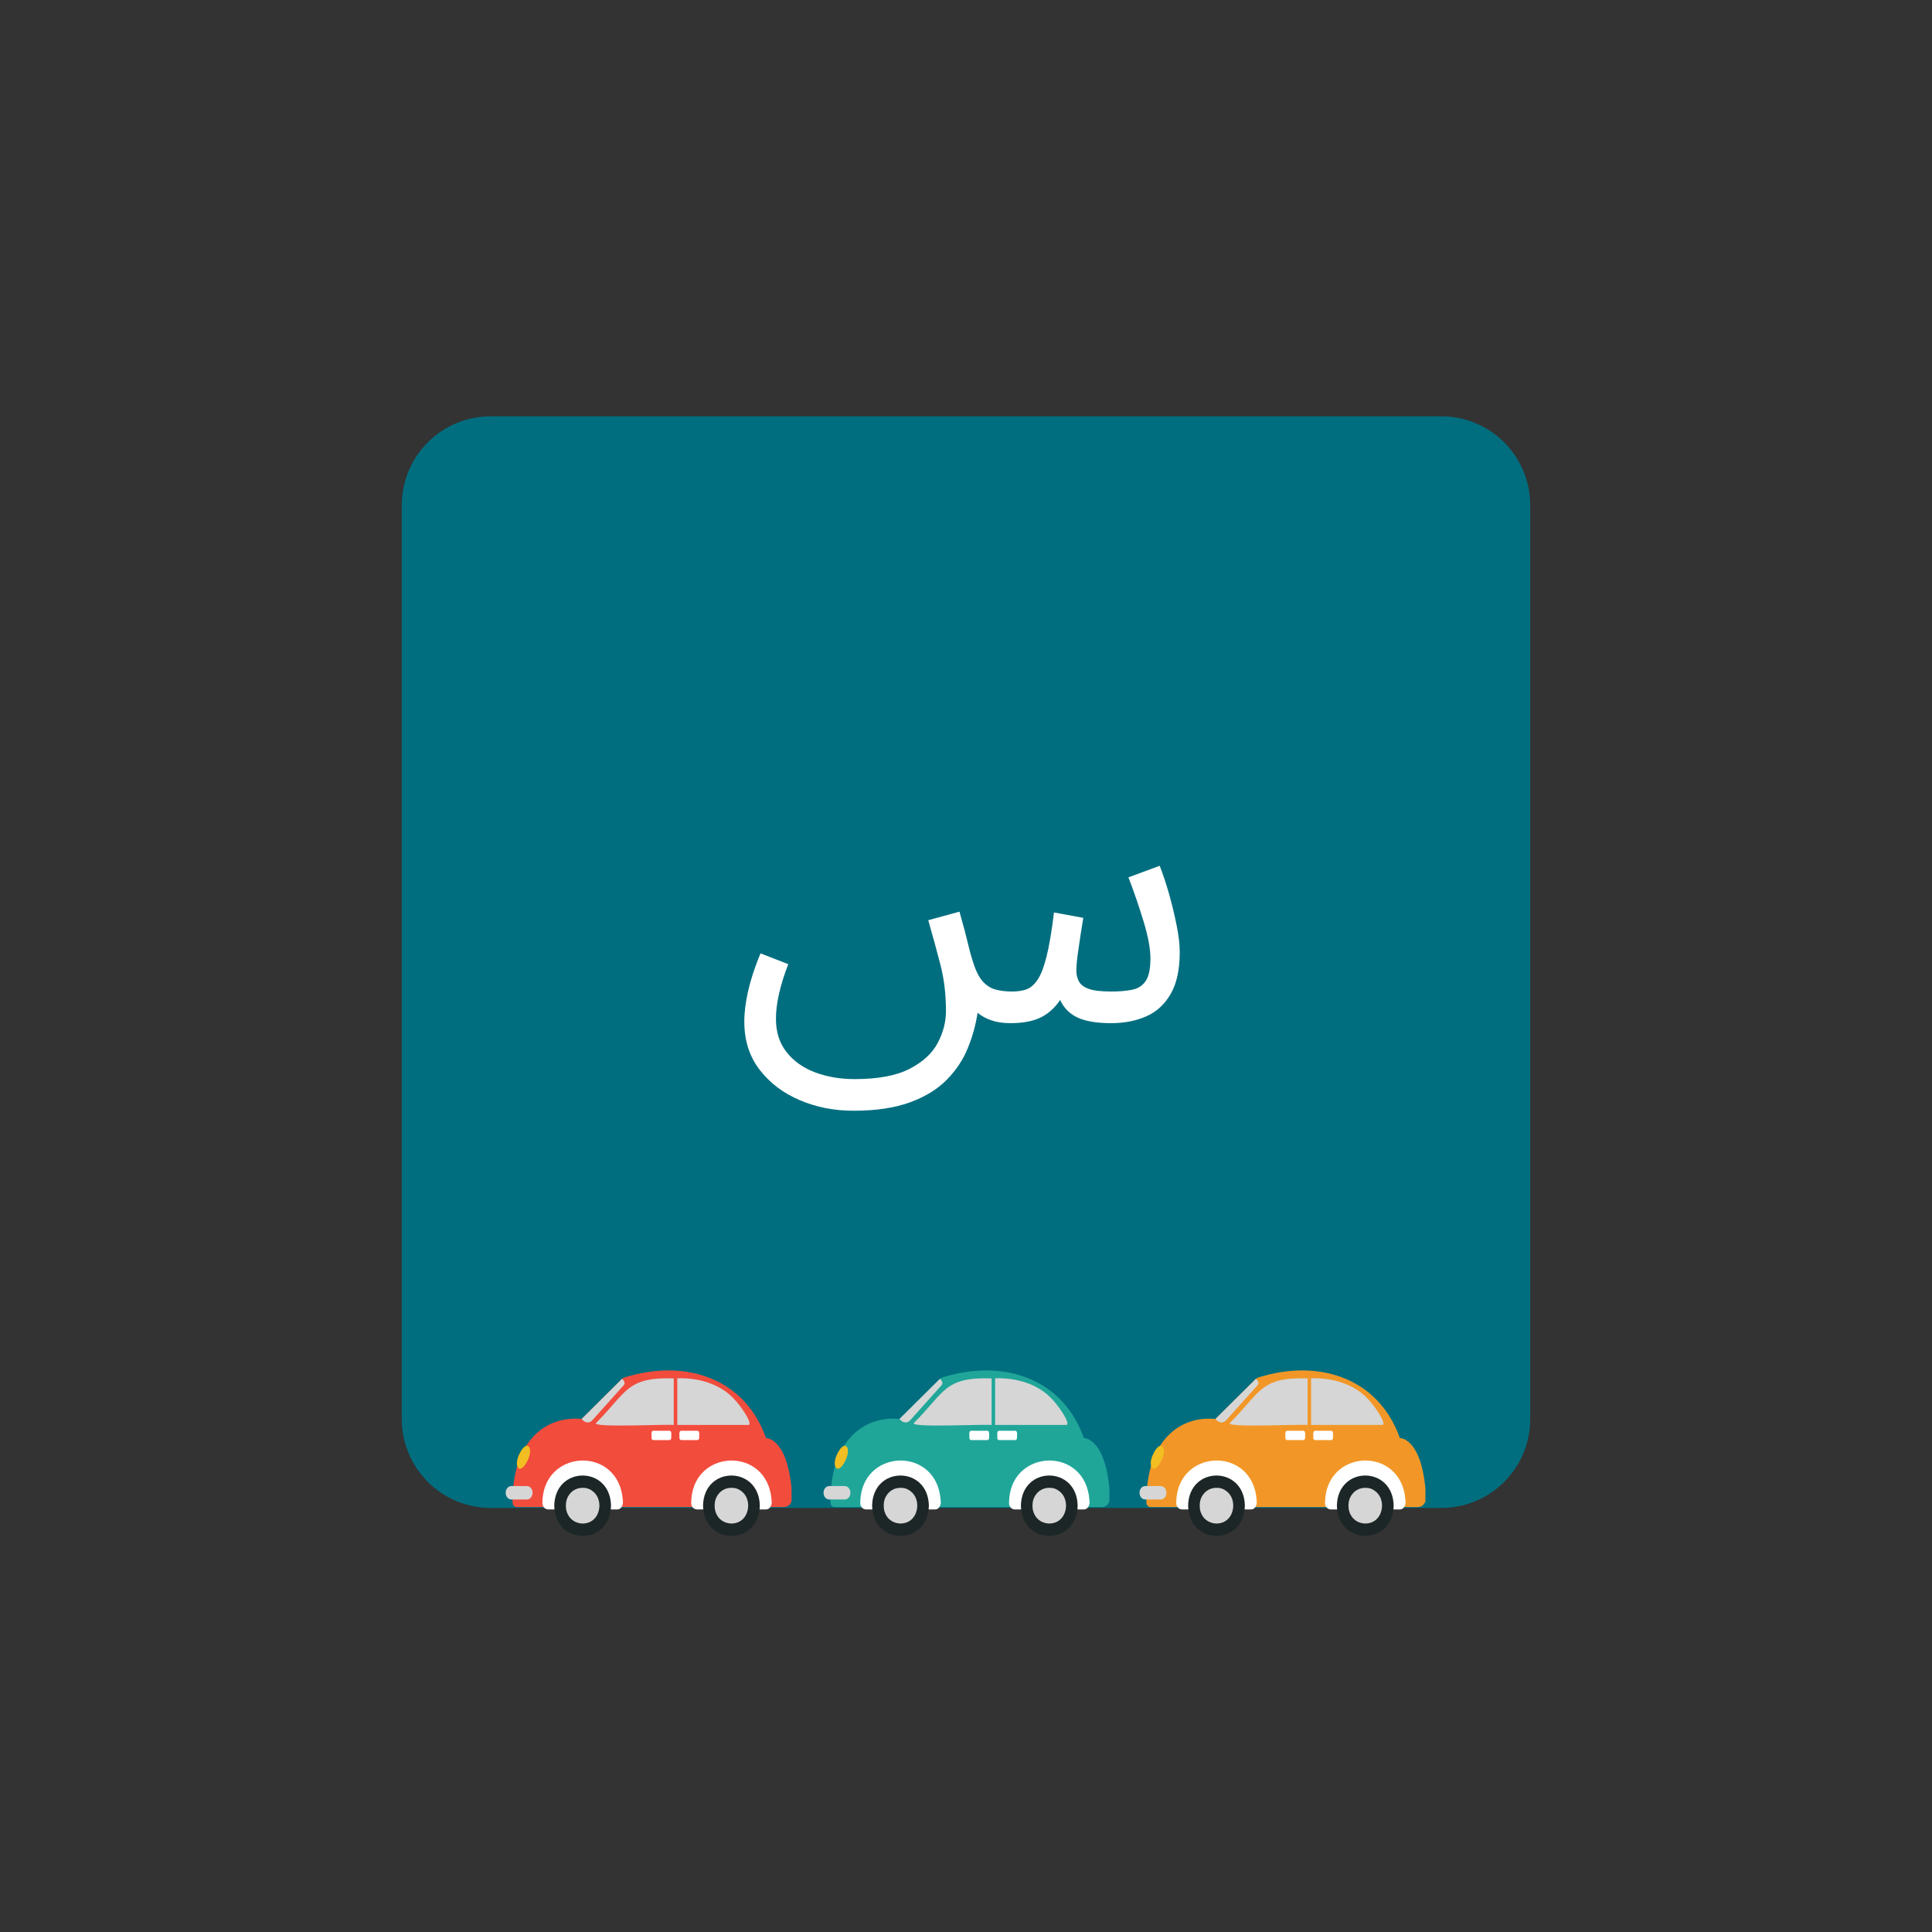 <svg xmlns="http://www.w3.org/2000/svg" xmlns:xlink="http://www.w3.org/1999/xlink" width="500" zoomAndPan="magnify" viewBox="0 0 375 375" height="500" preserveAspectRatio="xMidYMid meet" version="1.0"><rect x="0" y="0" width="375" height="375" fill="#333333" stroke="none"/><defs><g/><clipPath id="4537c70081"><path d="M 77.984 80.809 L 297.316 80.809 L 297.316 292.691 L 77.984 292.691 Z M 77.984 80.809 " clip-rule="nonzero"/></clipPath><clipPath id="2d5e992de4"><path d="M 95.234 80.809 L 279.766 80.809 C 284.34 80.809 288.727 82.625 291.961 85.859 C 295.195 89.094 297.016 93.484 297.016 98.059 L 297.016 275.441 C 297.016 280.016 295.195 284.406 291.961 287.641 C 288.727 290.875 284.34 292.691 279.766 292.691 L 95.234 292.691 C 90.66 292.691 86.273 290.875 83.039 287.641 C 79.805 284.406 77.984 280.016 77.984 275.441 L 77.984 98.059 C 77.984 93.484 79.805 89.094 83.039 85.859 C 86.273 82.625 90.66 80.809 95.234 80.809 Z M 95.234 80.809 " clip-rule="nonzero"/></clipPath><clipPath id="bd4e797559"><path d="M 99 266 L 153.637 266 L 153.637 293 L 99 293 Z M 99 266 " clip-rule="nonzero"/></clipPath><clipPath id="9dada5b600"><path d="M 98.137 288 L 104 288 L 104 292 L 98.137 292 Z M 98.137 288 " clip-rule="nonzero"/></clipPath><clipPath id="2c9a2d9824"><path d="M 161 266 L 215.332 266 L 215.332 293 L 161 293 Z M 161 266 " clip-rule="nonzero"/></clipPath><clipPath id="db95516387"><path d="M 159.832 288 L 166 288 L 166 292 L 159.832 292 Z M 159.832 288 " clip-rule="nonzero"/></clipPath><clipPath id="e39b2e58ce"><path d="M 222 266 L 276.668 266 L 276.668 293 L 222 293 Z M 222 266 " clip-rule="nonzero"/></clipPath><clipPath id="8fcf559039"><path d="M 221.168 288 L 227 288 L 227 292 L 221.168 292 Z M 221.168 288 " clip-rule="nonzero"/></clipPath></defs><g clip-path="url(#4537c70081)"><g clip-path="url(#2d5e992de4)"><path fill="#006e7f" d="M 77.984 80.809 L 297.316 80.809 L 297.316 292.691 L 77.984 292.691 Z M 77.984 80.809 " fill-opacity="1" fill-rule="nonzero"/></g></g><g clip-path="url(#bd4e797559)"><path fill="#f24c3d" d="M 153.762 290.562 C 153.82 291.621 153.125 292.516 152.25 292.516 L 100.23 292.516 C 99.809 292.516 99.477 292.094 99.484 291.586 C 99.473 279.512 106.066 274.746 112.906 275.422 L 120.746 267.637 C 121.223 267.246 121.875 267.211 122.441 267.012 C 133.441 264.004 144.582 267.609 148.688 279.129 C 148.688 279.133 153.129 278.977 153.762 290.562 Z M 153.762 290.562 " fill-opacity="1" fill-rule="nonzero"/></g><path fill="#ffffff" d="M 129.91 279.52 L 126.844 279.52 C 126.637 279.52 126.465 279.352 126.465 279.137 C 126.531 278.805 126.23 277.691 126.844 277.711 L 129.91 277.711 C 130.52 277.691 130.227 278.805 130.293 279.137 C 130.293 279.352 130.121 279.52 129.91 279.52 Z M 129.91 279.52 " fill-opacity="1" fill-rule="nonzero"/><path fill="#ffffff" d="M 135.324 279.52 L 132.262 279.52 C 132.051 279.52 131.879 279.352 131.879 279.137 C 131.949 278.805 131.648 277.691 132.262 277.711 L 135.328 277.711 C 135.938 277.691 135.645 278.805 135.711 279.137 C 135.707 279.352 135.535 279.52 135.324 279.52 Z M 135.324 279.52 " fill-opacity="1" fill-rule="nonzero"/><path fill="#ffffff" d="M 120.887 291.176 C 121.031 291.938 120.699 292.996 119.766 292.98 L 106.418 292.98 C 105.797 292.98 105.281 292.441 105.281 291.773 C 105.27 281.141 120.148 280.527 120.887 291.176 Z M 120.887 291.176 " fill-opacity="1" fill-rule="nonzero"/><path fill="#1d2626" d="M 118.598 292.254 C 118.465 300.062 107.719 300.062 107.582 292.254 C 107.723 284.445 118.465 284.445 118.598 292.254 Z M 118.598 292.254 " fill-opacity="1" fill-rule="nonzero"/><path fill="#d6d6d6" d="M 114.957 289.379 C 114.406 288.945 113.699 288.75 112.988 288.789 C 112.043 288.812 111.113 289.238 110.508 290.086 C 110.09 290.637 109.828 291.363 109.836 292.254 C 109.832 292.824 109.934 293.309 110.113 293.715 C 111.332 296.727 116.207 296.422 116.348 292.254 C 116.336 290.906 115.758 289.945 114.957 289.379 Z M 114.957 289.379 " fill-opacity="1" fill-rule="nonzero"/><path fill="#ffffff" d="M 149.762 291.176 C 149.91 291.938 149.574 292.996 148.641 292.98 L 135.297 292.98 C 134.672 292.98 134.16 292.441 134.16 291.773 C 134.148 281.141 149.027 280.527 149.762 291.176 Z M 149.762 291.176 " fill-opacity="1" fill-rule="nonzero"/><path fill="#1d2626" d="M 147.477 292.254 C 147.344 300.062 136.598 300.062 136.461 292.254 C 136.598 284.445 147.344 284.445 147.477 292.254 Z M 147.477 292.254 " fill-opacity="1" fill-rule="nonzero"/><path fill="#d6d6d6" d="M 143.832 289.379 C 143.285 288.945 142.578 288.75 141.867 288.789 C 140.922 288.812 139.988 289.238 139.387 290.086 C 138.969 290.637 138.707 291.363 138.715 292.254 C 138.707 292.824 138.809 293.309 138.988 293.715 C 140.211 296.727 145.086 296.422 145.223 292.254 C 145.211 290.906 144.637 289.945 143.832 289.379 Z M 143.832 289.379 " fill-opacity="1" fill-rule="nonzero"/><g clip-path="url(#9dada5b600)"><path fill="#d6d6d6" d="M 103.371 289.746 C 103.375 290.395 102.957 291.035 102.297 291.047 L 99.23 291.047 C 98.582 291.043 98.145 290.379 98.152 289.746 C 98.148 289.098 98.574 288.457 99.23 288.445 L 102.297 288.445 C 102.953 288.469 103.363 289.07 103.371 289.746 Z M 103.371 289.746 " fill-opacity="1" fill-rule="nonzero"/></g><path fill="#f2be21" d="M 102.465 280.656 C 102.297 280.555 102.059 280.602 101.777 280.84 C 101.457 281.094 101.098 281.578 100.746 282.352 C 100.621 282.617 100.527 282.875 100.461 283.121 C 100.348 283.523 100.309 283.867 100.332 284.129 C 100.391 285.367 101.387 285.656 102.473 283.336 C 103.105 281.926 102.957 280.859 102.465 280.656 Z M 102.465 280.656 " fill-opacity="1" fill-rule="nonzero"/><path fill="#d6d6d6" d="M 121.066 268.867 L 114.977 275.664 C 114.352 276.383 113.398 276.137 112.906 275.406 L 120.746 267.621 C 121.09 267.922 121.453 268.445 121.066 268.867 Z M 121.066 268.867 " fill-opacity="1" fill-rule="nonzero"/><path fill="#d6d6d6" d="M 130.777 267.543 L 130.777 276.613 C 130.691 276.332 114.617 277.215 115.707 276.18 C 121.645 270.312 121.508 267.238 130.777 267.543 Z M 130.777 267.543 " fill-opacity="1" fill-rule="nonzero"/><path fill="#d6d6d6" d="M 145.324 276.582 L 131.457 276.582 L 131.457 267.52 C 135.543 267.402 139.738 268.586 142.461 271.52 C 143.625 272.664 146.164 276.301 145.324 276.582 Z M 145.324 276.582 " fill-opacity="1" fill-rule="nonzero"/><g clip-path="url(#2c9a2d9824)"><path fill="#20a699" d="M 215.457 290.562 C 215.516 291.621 214.82 292.516 213.941 292.516 L 161.926 292.516 C 161.504 292.516 161.172 292.094 161.18 291.586 C 161.168 279.512 167.762 274.746 174.602 275.422 L 182.441 267.637 C 182.918 267.246 183.57 267.211 184.137 267.012 C 195.137 264.004 206.277 267.609 210.383 279.129 C 210.383 279.133 214.824 278.977 215.457 290.562 Z M 215.457 290.562 " fill-opacity="1" fill-rule="nonzero"/></g><path fill="#ffffff" d="M 191.605 279.52 L 188.539 279.52 C 188.328 279.52 188.156 279.352 188.156 279.137 C 188.227 278.805 187.926 277.691 188.539 277.711 L 191.605 277.711 C 192.215 277.691 191.922 278.805 191.988 279.137 C 191.988 279.352 191.816 279.52 191.605 279.52 Z M 191.605 279.52 " fill-opacity="1" fill-rule="nonzero"/><path fill="#ffffff" d="M 197.02 279.52 L 193.957 279.52 C 193.746 279.52 193.574 279.352 193.574 279.137 C 193.645 278.805 193.344 277.691 193.957 277.711 L 197.023 277.711 C 197.633 277.691 197.34 278.805 197.406 279.137 C 197.402 279.352 197.23 279.52 197.02 279.52 Z M 197.02 279.52 " fill-opacity="1" fill-rule="nonzero"/><path fill="#ffffff" d="M 182.578 291.176 C 182.727 291.938 182.391 292.996 181.457 292.98 L 168.113 292.98 C 167.492 292.98 166.977 292.441 166.977 291.773 C 166.965 281.141 181.844 280.527 182.578 291.176 Z M 182.578 291.176 " fill-opacity="1" fill-rule="nonzero"/><path fill="#1d2626" d="M 180.293 292.254 C 180.156 300.062 169.414 300.062 169.277 292.254 C 169.414 284.445 180.156 284.445 180.293 292.254 Z M 180.293 292.254 " fill-opacity="1" fill-rule="nonzero"/><path fill="#d6d6d6" d="M 176.648 289.379 C 176.102 288.945 175.395 288.75 174.684 288.789 C 173.738 288.812 172.805 289.238 172.203 290.086 C 171.785 290.637 171.523 291.363 171.531 292.254 C 171.527 292.824 171.629 293.309 171.809 293.715 C 173.027 296.727 177.902 296.422 178.043 292.254 C 178.031 290.906 177.453 289.945 176.648 289.379 Z M 176.648 289.379 " fill-opacity="1" fill-rule="nonzero"/><path fill="#ffffff" d="M 211.457 291.176 C 211.605 291.938 211.27 292.996 210.336 292.98 L 196.992 292.98 C 196.367 292.98 195.855 292.441 195.855 291.773 C 195.844 281.141 210.723 280.527 211.457 291.176 Z M 211.457 291.176 " fill-opacity="1" fill-rule="nonzero"/><path fill="#1d2626" d="M 209.172 292.254 C 209.035 300.062 198.293 300.062 198.156 292.254 C 198.293 284.445 209.035 284.445 209.172 292.254 Z M 209.172 292.254 " fill-opacity="1" fill-rule="nonzero"/><path fill="#d6d6d6" d="M 205.527 289.379 C 204.98 288.945 204.273 288.75 203.562 288.789 C 202.617 288.812 201.684 289.238 201.082 290.086 C 200.66 290.637 200.402 291.363 200.41 292.254 C 200.402 292.824 200.504 293.309 200.684 293.715 C 201.902 296.727 206.777 296.422 206.918 292.254 C 206.906 290.906 206.332 289.945 205.527 289.379 Z M 205.527 289.379 " fill-opacity="1" fill-rule="nonzero"/><g clip-path="url(#db95516387)"><path fill="#d6d6d6" d="M 165.066 289.746 C 165.066 290.395 164.652 291.035 163.992 291.047 L 160.926 291.047 C 160.277 291.043 159.84 290.379 159.848 289.746 C 159.844 289.098 160.266 288.457 160.926 288.445 L 163.992 288.445 C 164.648 288.469 165.059 289.07 165.066 289.746 Z M 165.066 289.746 " fill-opacity="1" fill-rule="nonzero"/></g><path fill="#f2be21" d="M 164.16 280.656 C 163.992 280.555 163.75 280.602 163.473 280.84 C 163.152 281.094 162.793 281.578 162.441 282.352 C 162.316 282.617 162.223 282.875 162.156 283.121 C 162.043 283.523 162.004 283.867 162.027 284.129 C 162.086 285.367 163.082 285.656 164.168 283.336 C 164.801 281.926 164.652 280.859 164.16 280.656 Z M 164.16 280.656 " fill-opacity="1" fill-rule="nonzero"/><path fill="#d6d6d6" d="M 182.762 268.867 L 176.672 275.664 C 176.047 276.383 175.094 276.137 174.598 275.406 L 182.441 267.621 C 182.785 267.922 183.145 268.445 182.762 268.867 Z M 182.762 268.867 " fill-opacity="1" fill-rule="nonzero"/><path fill="#d6d6d6" d="M 192.473 267.543 L 192.473 276.613 C 192.387 276.332 176.312 277.215 177.402 276.18 C 183.336 270.312 183.203 267.238 192.473 267.543 Z M 192.473 267.543 " fill-opacity="1" fill-rule="nonzero"/><path fill="#d6d6d6" d="M 207.02 276.582 L 193.152 276.582 L 193.152 267.52 C 197.238 267.402 201.434 268.586 204.156 271.52 C 205.32 272.664 207.859 276.301 207.02 276.582 Z M 207.02 276.582 " fill-opacity="1" fill-rule="nonzero"/><g clip-path="url(#e39b2e58ce)"><path fill="#f29727" d="M 276.793 290.562 C 276.848 291.621 276.152 292.516 275.277 292.516 L 223.262 292.516 C 222.84 292.516 222.504 292.094 222.512 291.586 C 222.504 279.512 229.094 274.746 235.934 275.422 L 243.773 267.637 C 244.254 267.246 244.906 267.211 245.473 267.012 C 256.469 264.004 267.609 267.609 271.715 279.129 C 271.715 279.133 276.16 278.977 276.793 290.562 Z M 276.793 290.562 " fill-opacity="1" fill-rule="nonzero"/></g><path fill="#ffffff" d="M 252.938 279.52 L 249.875 279.52 C 249.664 279.52 249.492 279.352 249.492 279.137 C 249.562 278.805 249.258 277.691 249.875 277.711 L 252.938 277.711 C 253.547 277.691 253.258 278.805 253.32 279.137 C 253.32 279.352 253.148 279.52 252.938 279.52 Z M 252.938 279.52 " fill-opacity="1" fill-rule="nonzero"/><path fill="#ffffff" d="M 258.355 279.52 L 255.293 279.52 C 255.082 279.52 254.91 279.352 254.91 279.137 C 254.977 278.805 254.676 277.691 255.293 277.711 L 258.355 277.711 C 258.965 277.691 258.672 278.805 258.738 279.137 C 258.734 279.352 258.566 279.52 258.355 279.52 Z M 258.355 279.52 " fill-opacity="1" fill-rule="nonzero"/><path fill="#ffffff" d="M 243.914 291.176 C 244.062 291.938 243.727 292.996 242.793 292.98 L 229.445 292.98 C 228.824 292.98 228.309 292.441 228.309 291.773 C 228.301 281.141 243.18 280.527 243.914 291.176 Z M 243.914 291.176 " fill-opacity="1" fill-rule="nonzero"/><path fill="#1d2626" d="M 241.629 292.254 C 241.492 300.062 230.75 300.062 230.613 292.254 C 230.75 284.445 241.492 284.445 241.629 292.254 Z M 241.629 292.254 " fill-opacity="1" fill-rule="nonzero"/><path fill="#d6d6d6" d="M 237.984 289.379 C 237.438 288.945 236.727 288.75 236.016 288.789 C 235.074 288.812 234.141 289.238 233.535 290.086 C 233.117 290.637 232.855 291.363 232.867 292.254 C 232.859 292.824 232.961 293.309 233.141 293.715 C 234.359 296.727 239.234 296.422 239.375 292.254 C 239.363 290.906 238.789 289.945 237.984 289.379 Z M 237.984 289.379 " fill-opacity="1" fill-rule="nonzero"/><path fill="#ffffff" d="M 272.793 291.176 C 272.938 291.938 272.605 292.996 271.672 292.98 L 258.324 292.98 C 257.703 292.98 257.188 292.441 257.188 291.773 C 257.18 281.141 272.055 280.527 272.793 291.176 Z M 272.793 291.176 " fill-opacity="1" fill-rule="nonzero"/><path fill="#1d2626" d="M 270.508 292.254 C 270.371 300.062 259.629 300.062 259.492 292.254 C 259.629 284.445 270.371 284.445 270.508 292.254 Z M 270.508 292.254 " fill-opacity="1" fill-rule="nonzero"/><path fill="#d6d6d6" d="M 266.863 289.379 C 266.312 288.945 265.605 288.75 264.895 288.789 C 263.949 288.812 263.02 289.238 262.414 290.086 C 261.996 290.637 261.734 291.363 261.742 292.254 C 261.738 292.824 261.84 293.309 262.02 293.715 C 263.238 296.727 268.113 296.422 268.254 292.254 C 268.242 290.906 267.668 289.945 266.863 289.379 Z M 266.863 289.379 " fill-opacity="1" fill-rule="nonzero"/><g clip-path="url(#8fcf559039)"><path fill="#d6d6d6" d="M 226.398 289.746 C 226.402 290.395 225.984 291.035 225.324 291.047 L 222.258 291.047 C 221.609 291.043 221.172 290.379 221.184 289.746 C 221.18 289.098 221.602 288.457 222.258 288.445 L 225.324 288.445 C 225.98 288.469 226.395 289.07 226.398 289.746 Z M 226.398 289.746 " fill-opacity="1" fill-rule="nonzero"/></g><path fill="#f2be21" d="M 225.496 280.656 C 225.324 280.555 225.086 280.602 224.805 280.84 C 224.484 281.094 224.125 281.578 223.777 282.352 C 223.652 282.617 223.559 282.875 223.492 283.121 C 223.375 283.523 223.336 283.867 223.363 284.129 C 223.418 285.367 224.414 285.656 225.504 283.336 C 226.133 281.926 225.984 280.859 225.496 280.656 Z M 225.496 280.656 " fill-opacity="1" fill-rule="nonzero"/><path fill="#d6d6d6" d="M 244.098 268.867 L 238.004 275.664 C 237.383 276.383 236.426 276.137 235.934 275.406 L 243.773 267.621 C 244.121 267.922 244.48 268.445 244.098 268.867 Z M 244.098 268.867 " fill-opacity="1" fill-rule="nonzero"/><path fill="#d6d6d6" d="M 253.809 267.543 L 253.809 276.613 C 253.719 276.332 237.648 277.215 238.734 276.18 C 244.672 270.312 244.535 267.238 253.809 267.543 Z M 253.809 267.543 " fill-opacity="1" fill-rule="nonzero"/><path fill="#d6d6d6" d="M 268.355 276.582 L 254.484 276.582 L 254.484 267.52 C 258.57 267.402 262.766 268.586 265.492 271.52 C 266.652 272.664 269.195 276.301 268.355 276.582 Z M 268.355 276.582 " fill-opacity="1" fill-rule="nonzero"/><g fill="#ffffff" fill-opacity="1"><g transform="translate(142.22, 198.219)"><g><path d="M 23.438 17.375 C 19.688 17.375 16.203 16.688 12.984 15.312 C 9.766 13.938 7.172 11.961 5.203 9.391 C 3.234 6.828 2.25 3.723 2.25 0.078 C 2.25 -1.723 2.5 -3.719 3 -5.906 C 3.5 -8.102 4.297 -10.523 5.391 -13.172 L 10.781 -11.078 C 9.977 -8.984 9.379 -7.062 8.984 -5.312 C 8.586 -3.562 8.391 -1.941 8.391 -0.453 C 8.391 2.098 9.07 4.242 10.438 5.984 C 11.812 7.734 13.66 9.047 15.984 9.922 C 18.305 10.797 20.863 11.234 23.656 11.234 C 28.195 11.234 31.75 10.57 34.312 9.25 C 36.883 7.926 38.707 6.254 39.781 4.234 C 40.852 2.211 41.391 0.148 41.391 -1.953 C 41.391 -5.242 41.023 -8.273 40.297 -11.047 C 39.578 -13.816 38.797 -16.672 37.953 -19.609 L 44.016 -21.266 C 44.816 -18.422 45.363 -16.359 45.656 -15.078 C 45.957 -13.805 46.234 -12.773 46.484 -11.984 C 47.035 -10.129 47.672 -8.766 48.391 -7.891 C 49.117 -7.023 49.969 -6.453 50.938 -6.172 C 51.914 -5.898 53.023 -5.766 54.266 -5.766 C 55.223 -5.766 56.098 -5.891 56.891 -6.141 C 57.691 -6.391 58.426 -6.988 59.094 -7.938 C 59.77 -8.883 60.367 -10.395 60.891 -12.469 C 61.422 -14.539 61.91 -17.422 62.359 -21.109 L 68.047 -20.062 C 67.898 -19.164 67.723 -18.066 67.516 -16.766 C 67.316 -15.473 67.129 -14.188 66.953 -12.906 C 66.785 -11.633 66.703 -10.578 66.703 -9.734 C 66.703 -9.035 66.863 -8.375 67.188 -7.75 C 67.508 -7.125 68.145 -6.633 69.094 -6.281 C 70.039 -5.938 71.516 -5.766 73.516 -5.766 C 75.004 -5.766 76.32 -5.875 77.469 -6.094 C 78.625 -6.32 79.516 -6.883 80.141 -7.781 C 80.766 -8.688 81.078 -10.16 81.078 -12.203 C 81.078 -14.047 80.641 -16.414 79.766 -19.312 C 78.891 -22.207 77.906 -25.078 76.812 -27.922 L 82.875 -30.172 C 83.52 -28.523 84.129 -26.691 84.703 -24.672 C 85.273 -22.648 85.758 -20.641 86.156 -18.641 C 86.562 -16.641 86.766 -14.895 86.766 -13.406 C 86.766 -10.008 86.176 -7.301 85 -5.281 C 83.832 -3.258 82.25 -1.812 80.25 -0.938 C 78.25 -0.062 75.977 0.375 73.438 0.375 C 70.688 0.375 68.523 0.016 66.953 -0.703 C 65.391 -1.43 64.258 -2.57 63.562 -4.125 C 62.457 -2.52 61.156 -1.367 59.656 -0.672 C 58.164 0.023 56.25 0.375 53.906 0.375 C 52.457 0.375 51.207 0.188 50.156 -0.188 C 49.102 -0.562 48.227 -1.047 47.531 -1.641 C 47.188 0.648 46.562 2.914 45.656 5.156 C 44.758 7.406 43.41 9.453 41.609 11.297 C 39.816 13.148 37.438 14.625 34.469 15.719 C 31.5 16.82 27.82 17.375 23.438 17.375 Z M 23.438 17.375 "/></g></g></g></svg>